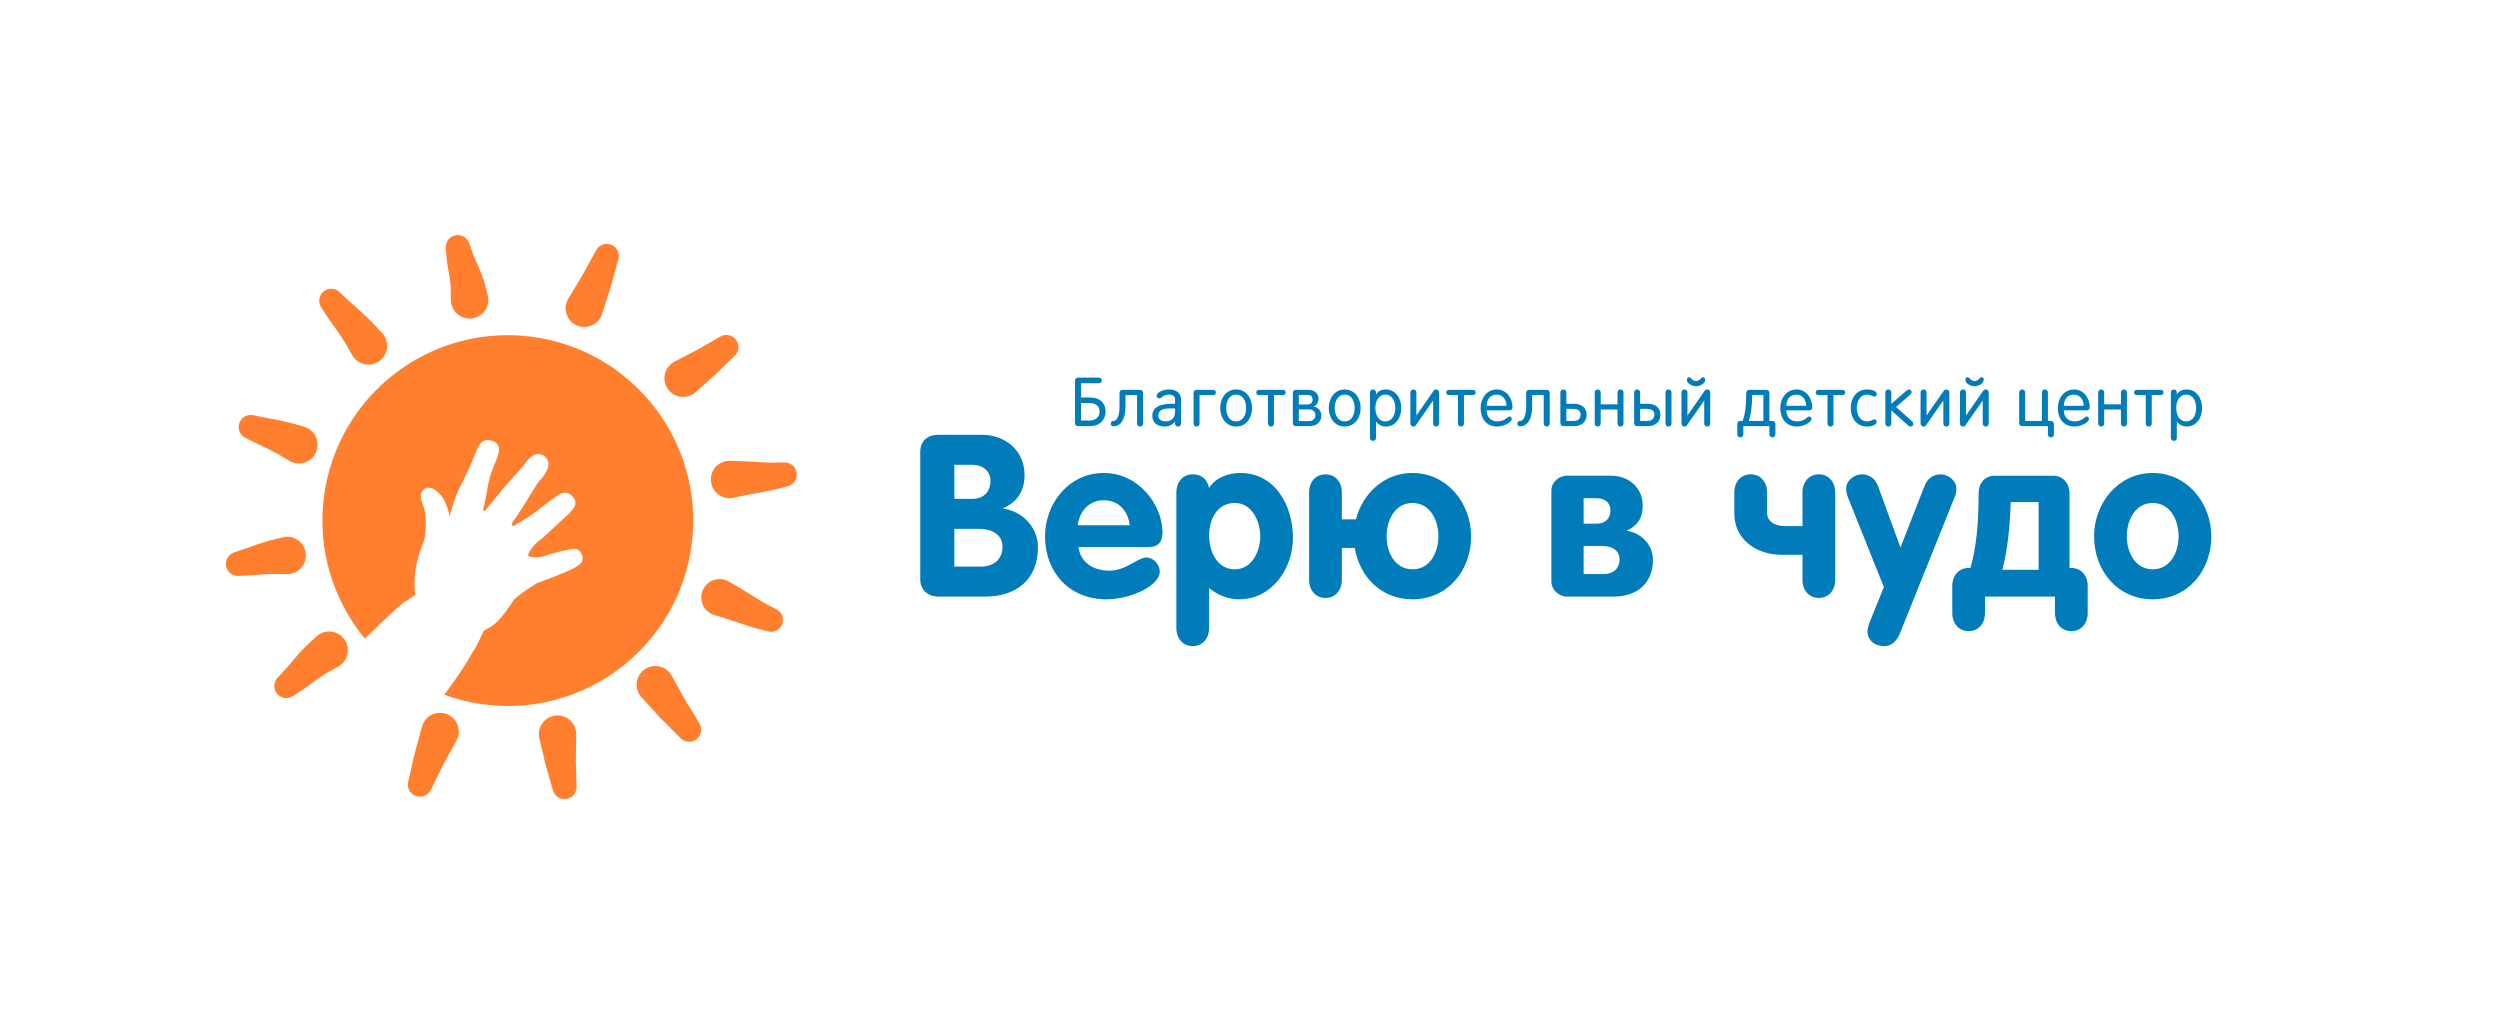 <svg xmlns="http://www.w3.org/2000/svg" version="1.1" x="0px" y="0px" width="440px" height="180px" viewBox="0 0 440 180" enable-background="new 0 0 440 180" xml:space="preserve"><path fill-rule="evenodd" clip-rule="evenodd" fill="#FF7F2F" d="M93.521 59.257C75.644 56.969 59.297 69.606 57.009 87.481c-1.195 9.316 1.675 18.212 7.218 24.922 2.242-2.191 6.134-5.955 6.881-6.393 1.062-0.621 1.984-1.318 1.984-1.318s-0.436-2.556 0.252-5.543c0.681-2.967 1.342-3.817 1.466-4.746 0.172-1.282 0.269-4.002-0.246-5.185 -0.623-1.43-0.797-2.48 0.175-3.188 0.971-0.707 2.8 0.493 3.624 2.396 0.822 1.901 0.734 2.581 0.734 2.581s0.848-3.369 1.843-5.26c0.996-1.887 2.222-4.655 2.69-5.845 0.47-1.19 0.984-2.528 2.266-2.453 1.282 0.072 2.604 0.812 1.522 3.341 -1.083 2.53-1.247 3.237-1.426 4.124 -0.179 0.889-0.803 4.395-0.943 4.689 -0.145 0.302 0.202 0.391 0.35 0.241 0.144-0.151 1.969-2.449 3.076-3.748 1.104-1.3 3.191-3.562 3.624-4.112 0.434-0.55 1.435-2.142 2.714-2.067 1.282 0.071 1.893 1.192 1.668 2.23 -0.229 1.036-1.048 1.938-1.574 2.539 -0.53 0.6-2.354 3.741-2.688 4.24 -0.333 0.496-2.187 3.277-2.187 3.277l0.24 0.45c0 0 2.19-1.32 3.062-1.88 0.877-0.559 4.588-3.621 5.463-3.952 1.512-0.571 3.18 1.278 2.165 2.615 -0.912 1.198-2.104 2.125-2.539 2.529 -0.435 0.401-2.633 2.559-3.557 3.215 -0.919 0.658-2.081 2.308-1.889 2.632 0.154 0.258 1.778 0.389 2.761 0.054 1.377-0.471 4.971-1.426 5.678-1.243 0.991 0.263 1.611 1.892 0.64 2.695 -0.966 0.806-2.922 1.492-3.458 1.75 -0.533 0.257-4.082 1.563-4.082 1.563s-2.703 1.613-4.069 2.911c-0.459 0.801-2.438 3.729-3.842 4.622 -0.782 0.5-1.481 0.856-1.481 0.856s-1.322 3.041-1.949 3.761c-1.099 2.084-3.071 4.934-4.985 7.49 2.232 0.812 4.586 1.401 7.042 1.716 17.877 2.29 34.226-10.347 36.511-28.223C124.031 77.891 111.393 61.546 93.521 59.257zM108.842 45.615c0 0-0.662 2.396-1.325 4.792 -0.774 2.419-1.548 4.835-1.548 4.835l-0.005 0.017c-0.554 1.728-2.401 2.681-4.131 2.129 -1.726-0.553-2.679-2.402-2.126-4.13 0.077-0.243 0.19-0.482 0.312-0.693 0 0 1.258-2.085 2.514-4.169 1.192-2.181 2.39-4.36 2.39-4.36l0.006-0.01c0.565-1.027 1.856-1.406 2.887-0.841C108.698 43.667 109.1 44.687 108.842 45.615zM71.847 137.586c0 0 0.538-2.388 1.079-4.776 0.673-2.464 1.347-4.925 1.347-4.925 0.482-1.76 2.297-2.791 4.053-2.311 1.755 0.481 2.788 2.294 2.308 4.05 -0.069 0.249-0.163 0.484-0.282 0.703l-0.129 0.23c0 0-1.125 2.044-2.247 4.089 -1.077 2.188-2.156 4.378-2.156 4.378 -0.519 1.053-1.791 1.486-2.846 0.966 -0.896-0.443-1.346-1.436-1.135-2.374L71.847 137.586zM135.203 111.13c0 0-0.592-0.15-1.479-0.374 -0.223-0.055-0.462-0.115-0.716-0.18 -0.252-0.056-0.549-0.169-0.836-0.256 -0.588-0.192-1.212-0.396-1.838-0.602 -0.577-0.192-1.152-0.389-1.694-0.57 -0.546-0.191-1.022-0.325-1.444-0.457 -0.834-0.256-1.391-0.425-1.391-0.425l-0.101-0.03c-1.705-0.522-2.664-2.329-2.14-4.036 0.521-1.705 2.327-2.664 4.035-2.143 0.237 0.072 0.473 0.18 0.681 0.3 0 0 0.553 0.323 1.383 0.807 0.407 0.242 0.91 0.522 1.385 0.827 0.488 0.305 1.009 0.628 1.531 0.952 0.481 0.295 0.958 0.588 1.409 0.864 0.234 0.137 0.426 0.277 0.668 0.397 0.232 0.119 0.455 0.233 0.657 0.338 0.814 0.424 1.355 0.706 1.355 0.706h0.005c1.023 0.531 1.424 1.794 0.894 2.815C137.113 110.945 136.121 111.361 135.203 111.13zM44.568 73.07c0 0 0.546 0.114 1.361 0.283 0.405 0.08 0.887 0.19 1.388 0.274 0.505 0.096 1.041 0.192 1.578 0.295 0.577 0.126 1.154 0.254 1.694 0.371 0.543 0.118 1.034 0.278 1.467 0.393 0.864 0.244 1.437 0.406 1.437 0.406 1.753 0.495 2.771 2.315 2.275 4.067 -0.495 1.751-2.316 2.771-4.065 2.275 -0.277-0.078-0.532-0.188-0.769-0.325l-0.115-0.07c0 0-0.441-0.26-1.105-0.652 -0.335-0.192-0.716-0.445-1.152-0.665 -0.431-0.223-0.894-0.462-1.357-0.701 -0.509-0.241-1.02-0.482-1.496-0.71 -0.485-0.222-0.911-0.445-1.286-0.63 -0.744-0.373-1.242-0.619-1.242-0.619 -1.053-0.528-1.477-1.807-0.953-2.858 0.44-0.884 1.414-1.325 2.337-1.135L44.568 73.07zM129.314 62.613c0 0-0.417 0.405-1.043 1.012 -0.625 0.609-1.451 1.422-2.295 2.228 -1.783 1.585-3.562 3.17-3.562 3.17 -1.356 1.206-3.437 1.085-4.645-0.271 -1.205-1.358-1.082-3.435 0.273-4.645 0.203-0.18 0.424-0.331 0.656-0.453l0.031-0.015c0 0 2.008-1.041 4.019-2.084 1.007-0.57 2.011-1.158 2.765-1.59 0.758-0.436 1.258-0.724 1.258-0.724 1.019-0.592 2.322-0.241 2.909 0.777 0.495 0.861 0.323 1.927-0.359 2.589L129.314 62.613zM48.848 119.288c0 0 0.41-0.444 1.023-1.107 0.152-0.166 0.319-0.345 0.497-0.535 0.184-0.19 0.34-0.391 0.518-0.6 0.35-0.414 0.725-0.856 1.098-1.298 0.433-0.476 0.865-0.951 1.269-1.397 0.389-0.456 0.851-0.834 1.203-1.181 0.733-0.688 1.223-1.144 1.223-1.144 1.329-1.24 3.415-1.168 4.656 0.159 1.243 1.331 1.171 3.418-0.159 4.658 -0.192 0.176-0.398 0.328-0.613 0.452l-0.199 0.112c0 0-0.465 0.264-1.168 0.659 -0.349 0.212-0.777 0.399-1.206 0.714 -0.439 0.296-0.906 0.612-1.374 0.928 -0.506 0.367-1.016 0.736-1.488 1.082 -0.238 0.168-0.471 0.351-0.687 0.487 -0.214 0.141-0.418 0.276-0.605 0.402 -0.756 0.497-1.258 0.832-1.258 0.832 -0.979 0.647-2.299 0.382-2.949-0.597 -0.552-0.834-0.438-1.917 0.212-2.622L48.848 119.288zM119.768 129.916c0 0-1.721-1.729-3.443-3.456 -1.706-1.864-3.407-3.727-3.407-3.727 -1.229-1.341-1.136-3.425 0.206-4.651 1.342-1.228 3.424-1.134 4.647 0.207 0.179 0.19 0.327 0.399 0.449 0.617l0.076 0.137c0 0 1.134 2.061 2.271 4.117 1.268 2.082 2.535 4.159 2.535 4.159 0.611 1.004 0.292 2.311-0.71 2.924 -0.854 0.52-1.935 0.366-2.61-0.314L119.768 129.916zM59.77 51.409c0 0 0.46 0.434 1.149 1.087 0.347 0.325 0.748 0.715 1.181 1.084 0.43 0.382 0.894 0.79 1.354 1.201 0.486 0.452 0.973 0.909 1.429 1.336 0.463 0.411 0.858 0.886 1.214 1.256 0.707 0.766 1.179 1.276 1.179 1.276 1.23 1.338 1.145 3.419-0.193 4.651 -1.336 1.232-3.418 1.149-4.652-0.188 -0.165-0.185-0.309-0.378-0.43-0.586l-0.106-0.191c0 0-0.285-0.495-0.709-1.239 -0.222-0.372-0.435-0.82-0.767-1.281 -0.312-0.469-0.647-0.967-0.98-1.467 -0.376-0.53-0.753-1.06-1.104-1.557 -0.366-0.497-0.666-0.957-0.927-1.354 -0.524-0.789-0.875-1.317-0.875-1.317 -0.649-0.977-0.383-2.297 0.594-2.945 0.84-0.559 1.935-0.44 2.636 0.224L59.77 51.409zM138.653 85.573c0 0-0.582 0.153-1.456 0.381 -0.221 0.059-0.458 0.118-0.707 0.185 -0.242 0.069-0.546 0.116-0.838 0.181 -0.601 0.116-1.234 0.239-1.869 0.362 -0.595 0.105-1.187 0.216-1.742 0.317 -0.565 0.097-1.04 0.211-1.477 0.296 -0.849 0.176-1.416 0.29-1.416 0.29l-0.084 0.019c-1.78 0.367-3.52-0.776-3.887-2.555 -0.363-1.78 0.774-3.519 2.558-3.887 0.256-0.054 0.527-0.074 0.779-0.066 0 0 0.626 0.02 1.566 0.053 0.462 0.022 1.027 0.028 1.586 0.067 0.562 0.031 1.167 0.067 1.769 0.103 0.558 0.027 1.114 0.053 1.637 0.081 0.266 0.011 0.505 0.036 0.773 0.024 0.259-0.004 0.504-0.009 0.73-0.013 0.905-0.013 1.508-0.024 1.508-0.024 1.174-0.018 2.142 0.917 2.161 2.092C140.261 84.48 139.581 85.333 138.653 85.573zM41.22 97.214c0 0 0.513-0.172 1.281-0.427 0.382-0.129 0.844-0.271 1.303-0.441 0.231-0.087 0.474-0.174 0.716-0.262 0.246-0.088 0.498-0.178 0.749-0.267 0.549-0.177 1.1-0.352 1.613-0.517 0.52-0.164 1.013-0.266 1.435-0.381 0.848-0.215 1.412-0.358 1.412-0.358 1.764-0.449 3.559 0.621 4.005 2.386 0.446 1.767-0.623 3.559-2.388 4.006 -0.286 0.073-0.571 0.107-0.854 0.102l-0.13-0.002c0 0-0.498-0.011-1.245-0.022 -0.374 0-0.819-0.03-1.287-0.012 -0.47 0.021-0.973 0.042-1.477 0.061 -0.548 0.043-1.097 0.085-1.61 0.127 -0.523 0.047-0.984 0.061-1.393 0.086 -0.809 0.045-1.347 0.071-1.347 0.071 -1.175 0.065-2.179-0.836-2.246-2.012C39.707 98.372 40.332 97.508 41.22 97.214zM97.298 139.078c0 0-0.159-0.558-0.398-1.394 -0.236-0.837-0.559-1.946-0.87-3.067 -0.552-2.324-1.103-4.648-1.103-4.648 -0.417-1.768 0.679-3.54 2.444-3.959 1.769-0.42 3.544 0.673 3.961 2.442 0.064 0.267 0.092 0.534 0.091 0.797l-0.002 0.085c0 0-0.039 2.242-0.08 4.485 0.027 1.152 0.067 2.314 0.092 3.18 0.025 0.87 0.043 1.445 0.043 1.445 0.033 1.176-0.892 2.156-2.065 2.188 -0.994 0.033-1.848-0.625-2.109-1.538L97.298 139.078zM82.574 42.791c0 0 0.197 0.548 0.489 1.371 0.073 0.205 0.153 0.428 0.238 0.663 0.077 0.247 0.186 0.454 0.286 0.688 0.104 0.228 0.213 0.464 0.318 0.702 0.11 0.249 0.214 0.465 0.329 0.74 0.231 0.592 0.464 1.182 0.682 1.735 0.118 0.273 0.207 0.557 0.276 0.834 0.074 0.274 0.147 0.535 0.211 0.774 0.263 0.972 0.434 1.618 0.434 1.618 0.472 1.763-0.575 3.57-2.334 4.039 -1.761 0.471-3.57-0.574-4.04-2.335 -0.071-0.261-0.108-0.523-0.112-0.783l-0.006-0.286c0 0-0.006-0.493-0.018-1.232 0-0.187-0.003-0.392-0.006-0.606 0.006-0.215-0.002-0.445-0.045-0.691 -0.063-0.495-0.13-1.018-0.196-1.541 -0.104-0.618-0.209-1.237-0.309-1.814 -0.047-0.289-0.106-0.576-0.118-0.818 -0.024-0.249-0.049-0.484-0.068-0.701 -0.083-0.869-0.137-1.448-0.137-1.448 -0.111-1.171 0.746-2.209 1.917-2.32 0.99-0.096 1.887 0.505 2.206 1.402L82.574 42.791z"/><path fill="#007CBA" d="M161.963 79.524c0-1.92 1.319-3 3.159-3h7.679c4.159 0 7.519 2.799 7.519 7.039 0 2.8-1.159 4.679-3.719 5.879v0.08c3.399 0.48 6.079 3.319 6.079 6.799 0 5.639-3.76 8.679-9.279 8.679h-8.238c-1.84 0-3.199-1.16-3.199-3.04V79.524zM167.962 87.803h3.119c1.96 0 3.239-1.16 3.239-3.159 0-1.88-1.479-2.84-3.239-2.84h-3.119V87.803zM167.962 99.721h4.719c2.16 0 3.76-1.24 3.76-3.479 0-1.88-1.439-3.16-4.239-3.16h-4.239V99.721zM189.802 96.281c0.399 2.84 2.759 4.16 5.438 4.16 2.96 0 4.999-2.32 6.52-2.32 1.239 0 2.359 1.24 2.359 2.479 0 2.479-5.119 4.879-9.398 4.879 -6.479 0-10.798-4.719-10.798-11.078 0-5.839 4.239-11.158 10.317-11.158 6.239 0 10.358 5.679 10.358 10.478 0 1.72-0.76 2.56-2.52 2.56H189.802zM198.84 92.442c-0.32-2.52-1.92-4.399-4.6-4.399 -2.56 0-4.279 1.959-4.559 4.399H198.84zM207.042 86.683c0-1.92 1.2-3.2 2.88-3.2 1.6 0 2.52 0.88 2.879 2.4 1.08-1.76 3.319-2.64 5.479-2.64 6.199 0 9.278 5.799 9.278 11.398 0 5.439-3.68 10.838-9.479 10.838 -1.8 0-3.759-0.68-5.279-2v7.039c0 1.92-1.199 3.2-2.879 3.2s-2.88-1.28-2.88-3.2V86.683zM217.32 100.201c3 0 4.479-3.119 4.479-5.799 0-2.72-1.479-5.879-4.479-5.879 -3.079 0-4.52 2.879-4.52 5.679C212.801 97.001 214.161 100.201 217.32 100.201zM248.599 105.48c-5.479 0-9.318-3.959-10.158-9.039h-2.28v5.599c0 1.919-1.199 3.199-2.879 3.199s-2.88-1.28-2.88-3.199V86.683c0-1.92 1.2-3.2 2.88-3.2s2.879 1.28 2.879 3.2v4.719h2.479c1.2-4.559 4.96-8.159 9.959-8.159 6.079 0 10.318 5.319 10.318 11.158C258.917 100.401 254.797 105.48 248.599 105.48zM248.599 88.523c-3.16 0-4.56 3.119-4.56 5.879 0 2.759 1.439 5.799 4.56 5.799 3.119 0 4.559-3.04 4.559-5.799C253.157 91.642 251.758 88.523 248.599 88.523zM273.041 86.363c0-1.48 1.28-2.64 2.76-2.64h7.719c3.119 0 5.599 2.08 5.599 5.279 0 2.08-0.84 3.479-2.76 4.359v0.08c2.56 0.36 4.56 2.479 4.56 5.079 0 4.199-2.84 6.479-6.959 6.479h-8.158c-1.479 0-2.76-1.2-2.76-2.68V86.363zM278.72 92.162h2.32c1.479 0 2.399-0.88 2.399-2.359 0-1.4-1.08-2.12-2.399-2.12h-2.32V92.162zM278.72 101.041h3.52c1.6 0 2.8-0.92 2.8-2.6 0-1.399-1.08-2.359-3.159-2.359h-3.16V101.041zM314.319 92.602h2.919v-5.919c0-1.92 1.2-3.2 2.88-3.2s2.879 1.28 2.879 3.2v15.357c0 1.919-1.199 3.199-2.879 3.199s-2.88-1.28-2.88-3.199v-4.399h-3.679c-4.68 0-8.319-2.919-8.319-7.199v-3.759c0-1.92 1.2-3.2 2.88-3.2S311 84.763 311 86.683v3.52C311 91.802 312.359 92.602 314.319 92.602zM325.201 87.443c-0.16-0.44-0.28-0.88-0.28-1.479 0-1.44 1.52-2.48 2.72-2.48 1.399 0 2.399 0.76 2.88 2.04l3.959 10.838 4.239-10.838c0.479-1.28 1.479-2.04 2.88-2.04 1.199 0 2.719 1.04 2.719 2.48 0 0.6-0.08 1.04-0.279 1.479l-9.639 23.996c-0.479 1.2-1.359 2.28-2.72 2.28 -1.96 0-2.999-1.24-2.999-2.48 0-0.56 0.159-1.16 0.359-1.68l2.52-6.239L325.201 87.443zM364.557 111.079c-1.68 0-2.879-1.28-2.879-3.2V105H349.359v2.879c0 1.92-1.2 3.2-2.88 3.2s-2.879-1.28-2.879-3.2v-4.719c0-1.919 1.199-3.199 2.879-3.199h0.32c1.08-3.759 1.439-8.079 1.439-13.038 0-2.08 1.2-3.199 2.88-3.199h10.238c1.68 0 2.88 1.28 2.88 3.199v13.038h0.319c1.68 0 2.88 1.28 2.88 3.199v4.719C367.437 109.799 366.236 111.079 364.557 111.079zM358.798 88.363h-4.919c-0.12 4.399-0.561 8.519-1.48 11.918h6.399V88.363zM389.196 94.402c0 5.999-4.119 11.078-10.318 11.078s-10.318-5.079-10.318-11.078c0-5.839 4.239-11.158 10.318-11.158S389.196 88.563 389.196 94.402zM374.318 94.402c0 2.759 1.44 5.799 4.56 5.799s4.56-3.04 4.56-5.799c0-2.76-1.4-5.879-4.56-5.879S374.318 91.642 374.318 94.402z"/><path fill="#007CBA" d="M191.789 75h-2.026c-0.396 0-0.564-0.252-0.564-0.576v-7.388c0-0.324 0.168-0.575 0.564-0.575h3.634c0.3 0 0.516 0.156 0.516 0.492 0 0.335-0.216 0.492-0.516 0.492h-3.143v2.506h1.487c1.919 0 2.843 1.067 2.843 2.458C194.583 73.873 193.587 75 191.789 75zM191.789 70.934h-1.535v3.083h1.487c1.031 0 1.787-0.588 1.787-1.607C193.528 71.534 192.892 70.934 191.789 70.934zM200.656 75.072c-0.324 0-0.528-0.216-0.528-0.563V69.531h-2.039v2.086c0 2.351-0.995 3.418-2.087 3.418 -0.312 0-0.516-0.144-0.516-0.468s0.204-0.48 0.516-0.48c0.48 0 1.032-0.755 1.032-2.471v-2.422c0-0.384 0.216-0.576 0.527-0.576h3.095c0.323 0 0.527 0.216 0.527 0.563v5.325C201.183 74.856 200.979 75.072 200.656 75.072zM207.327 75.072c-0.323 0-0.527-0.216-0.527-0.563v-0.252l-0.024-0.024c-0.467 0.6-1.127 0.839-1.763 0.839 -1.151 0-2.207-0.563-2.207-1.871 0-1.991 2.231-2.147 3.862-2.147h0.144v-0.792c0-0.54-0.443-0.804-1.127-0.804 -1.008 0-1.188 0.647-1.644 0.647 -0.323 0-0.479-0.204-0.479-0.432 0-0.66 1.247-1.127 2.123-1.127 1.392 0 2.171 0.624 2.171 1.799v4.162C207.855 74.856 207.651 75.072 207.327 75.072zM206.811 71.87h-0.228c-1.344 0-2.723 0-2.723 1.332 0 0.695 0.647 0.959 1.344 0.959 0.899 0 1.606-0.576 1.606-1.691V71.87zM210.593 68.62h2.878c0.348 0 0.527 0.168 0.527 0.456 0 0.288-0.18 0.456-0.527 0.456h-2.351v4.977c0 0.348-0.204 0.563-0.527 0.563 -0.324 0-0.528-0.216-0.528-0.563v-5.325C210.065 68.835 210.293 68.62 210.593 68.62zM217.565 68.547c1.799 0 2.806 1.571 2.806 3.262 0 1.691-1.007 3.262-2.806 3.262 -1.8 0-2.807-1.571-2.807-3.262C214.758 70.119 215.765 68.547 217.565 68.547zM217.565 74.161c1.295 0 1.751-1.271 1.751-2.351 0-1.079-0.456-2.351-1.751-2.351 -1.296 0-1.751 1.271-1.751 2.351C215.814 72.889 216.269 74.161 217.565 74.161zM226.288 69.075c0 0.288-0.18 0.456-0.527 0.456h-1.535v4.977c0 0.348-0.204 0.563-0.528 0.563 -0.323 0-0.527-0.216-0.527-0.563V69.531h-1.535c-0.348 0-0.527-0.168-0.527-0.456 0-0.288 0.18-0.456 0.527-0.456h4.126C226.108 68.62 226.288 68.788 226.288 69.075zM230.476 75h-2.41c-0.324 0-0.528-0.216-0.528-0.563v-5.253c0-0.348 0.204-0.563 0.528-0.563h2.278c1.128 0 1.728 0.803 1.728 1.523 0 0.696-0.372 1.235-0.888 1.403v0.012c0.768 0.083 1.379 0.731 1.379 1.583C232.563 74.137 231.82 75 230.476 75zM230.165 69.507h-1.571v1.679h1.56c0.552 0 0.863-0.396 0.863-0.863C231.016 69.867 230.752 69.507 230.165 69.507zM230.405 72.05h-1.812v2.062h1.775c0.659 0 1.139-0.408 1.139-1.031C231.507 72.505 231.1 72.05 230.405 72.05zM236.668 68.547c1.799 0 2.806 1.571 2.806 3.262 0 1.691-1.007 3.262-2.806 3.262 -1.8 0-2.807-1.571-2.807-3.262C233.862 70.119 234.869 68.547 236.668 68.547zM236.668 74.161c1.295 0 1.751-1.271 1.751-2.351 0-1.079-0.456-2.351-1.751-2.351 -1.296 0-1.751 1.271-1.751 2.351C234.917 72.889 235.373 74.161 236.668 74.161zM241.122 69.111c0-0.348 0.204-0.564 0.528-0.564 0.323 0 0.527 0.216 0.527 0.564v0.312h0.024c0.3-0.576 0.863-0.875 1.703-0.875 1.727 0 2.723 1.571 2.723 3.262 0 1.691-0.996 3.262-2.723 3.262 -0.84 0-1.428-0.468-1.703-0.863h-0.024v2.818c0 0.348-0.204 0.564-0.527 0.564 -0.324 0-0.528-0.216-0.528-0.564V69.111zM243.821 74.161c1.295 0 1.751-1.271 1.751-2.351 0-1.079-0.456-2.351-1.751-2.351 -1.296 0-1.751 1.271-1.751 2.351C242.07 72.889 242.525 74.161 243.821 74.161zM252.759 75.072c-0.324 0-0.528-0.216-0.528-0.563v-3.994h-0.023l-2.927 4.197c-0.144 0.204-0.204 0.36-0.527 0.36 -0.324 0-0.528-0.216-0.528-0.563v-5.397c0-0.348 0.204-0.564 0.528-0.564 0.323 0 0.527 0.216 0.527 0.564v3.982h0.024l2.926-4.198c0.132-0.192 0.204-0.348 0.528-0.348 0.323 0 0.527 0.216 0.527 0.564v5.397C253.287 74.856 253.083 75.072 252.759 75.072zM259.719 69.075c0 0.288-0.18 0.456-0.527 0.456h-1.535v4.977c0 0.348-0.204 0.563-0.528 0.563 -0.323 0-0.527-0.216-0.527-0.563V69.531h-1.535c-0.348 0-0.527-0.168-0.527-0.456 0-0.288 0.18-0.456 0.527-0.456h4.126C259.54 68.62 259.719 68.788 259.719 69.075zM261.641 72.218c0 1.091 0.695 1.943 1.883 1.943 1.403 0 1.764-0.864 2.159-0.864 0.191 0 0.384 0.168 0.384 0.468 0 0.516-1.308 1.307-2.555 1.307 -2.039 0-2.927-1.571-2.927-3.262 0-1.727 1.08-3.262 2.867-3.262 1.738 0 2.746 1.571 2.746 3.106 0 0.372-0.132 0.564-0.588 0.564H261.641zM265.143 71.426c0-0.911-0.527-1.943-1.69-1.967 -1.308-0.024-1.775 0.996-1.812 1.967H265.143zM272.223 75.072c-0.324 0-0.528-0.216-0.528-0.563V69.531h-2.039v2.086c0 2.351-0.995 3.418-2.086 3.418 -0.312 0-0.517-0.144-0.517-0.468s0.204-0.48 0.517-0.48c0.479 0 1.031-0.755 1.031-2.471v-2.422c0-0.384 0.216-0.576 0.527-0.576h3.095c0.323 0 0.527 0.216 0.527 0.563v5.325C272.75 74.856 272.546 75.072 272.223 75.072zM277.024 71.066c1.486 0 2.219 0.827 2.219 1.919 0 1.139-0.78 2.015-2.184 2.015h-1.906c-0.324 0-0.528-0.216-0.528-0.563v-5.325c0-0.348 0.204-0.564 0.528-0.564 0.323 0 0.527 0.216 0.527 0.564v1.955H277.024zM276.975 71.966h-1.295v2.123h1.26c0.731 0 1.247-0.396 1.247-1.115C278.187 72.361 277.755 71.966 276.975 71.966zM281.728 74.508c0 0.348-0.204 0.563-0.527 0.563 -0.324 0-0.528-0.216-0.528-0.563v-5.397c0-0.348 0.204-0.564 0.528-0.564 0.323 0 0.527 0.216 0.527 0.564v2.051h2.95v-2.051c0-0.348 0.204-0.564 0.528-0.564 0.323 0 0.527 0.216 0.527 0.564v5.397c0 0.348-0.204 0.563-0.527 0.563 -0.324 0-0.528-0.216-0.528-0.563v-2.435h-2.95V74.508zM290.008 71.066c1.486 0 2.219 0.827 2.219 1.919 0 1.139-0.78 2.015-2.184 2.015h-1.906c-0.324 0-0.528-0.216-0.528-0.563v-5.325c0-0.348 0.204-0.564 0.528-0.564 0.323 0 0.527 0.216 0.527 0.564v1.955H290.008zM289.959 71.966h-1.295v2.123h1.26c0.731 0 1.247-0.396 1.247-1.115C291.171 72.361 290.74 71.966 289.959 71.966zM294.181 74.508c0 0.348-0.203 0.563-0.527 0.563s-0.527-0.216-0.527-0.563v-5.397c0-0.348 0.203-0.564 0.527-0.564s0.527 0.216 0.527 0.564V74.508zM300.471 75.072c-0.324 0-0.528-0.216-0.528-0.563v-3.994h-0.023l-2.927 4.197c-0.144 0.204-0.204 0.36-0.527 0.36 -0.324 0-0.528-0.216-0.528-0.563v-5.397c0-0.348 0.204-0.564 0.528-0.564 0.323 0 0.527 0.216 0.527 0.564v3.982h0.024l2.926-4.198c0.132-0.192 0.204-0.348 0.528-0.348 0.323 0 0.527 0.216 0.527 0.564v5.397C300.999 74.856 300.794 75.072 300.471 75.072zM297.256 66.389c0.372 0 0.576 0.684 1.247 0.684 0.672 0 0.876-0.684 1.248-0.684 0.228 0 0.371 0.192 0.371 0.432 0 0.708-0.959 1.164-1.619 1.164 -0.659 0-1.618-0.456-1.618-1.164C296.885 66.581 297.029 66.389 297.256 66.389zM311.941 76.979c-0.323 0-0.527-0.216-0.527-0.564V75h-4.594v1.415c0 0.348-0.203 0.564-0.527 0.564s-0.527-0.216-0.527-0.564v-1.763c0-0.348 0.203-0.564 0.527-0.564h0.407c0.54-1.427 0.636-3.01 0.636-4.905 0-0.3 0.204-0.563 0.528-0.563h3.022c0.323 0 0.527 0.216 0.527 0.563v4.905h0.527c0.324 0 0.528 0.216 0.528 0.564v1.763C312.469 76.763 312.265 76.979 311.941 76.979zM310.358 69.531h-1.979c0 1.811-0.168 3.262-0.6 4.557h2.578V69.531zM314.392 72.218c0 1.091 0.695 1.943 1.883 1.943 1.403 0 1.764-0.864 2.159-0.864 0.191 0 0.384 0.168 0.384 0.468 0 0.516-1.308 1.307-2.555 1.307 -2.039 0-2.927-1.571-2.927-3.262 0-1.727 1.08-3.262 2.867-3.262 1.738 0 2.746 1.571 2.746 3.106 0 0.372-0.132 0.564-0.588 0.564H314.392zM317.894 71.426c0-0.911-0.527-1.943-1.69-1.967 -1.308-0.024-1.775 0.996-1.812 1.967H317.894zM324.758 69.075c0 0.288-0.18 0.456-0.527 0.456h-1.535v4.977c0 0.348-0.204 0.563-0.528 0.563 -0.323 0-0.527-0.216-0.527-0.563V69.531h-1.535c-0.348 0-0.527-0.168-0.527-0.456 0-0.288 0.18-0.456 0.527-0.456h4.126C324.579 68.62 324.758 68.788 324.758 69.075zM328.611 68.547c1.08 0 1.716 0.372 1.716 0.804 0 0.216-0.181 0.444-0.433 0.444 -0.407 0-0.563-0.336-1.283-0.336 -1.307 0-1.822 1.271-1.822 2.351 0 1.08 0.516 2.351 1.822 2.351 0.744 0 0.936-0.36 1.271-0.36 0.24 0 0.408 0.156 0.408 0.444 0 0.396-0.588 0.827-1.68 0.827 -1.942 0-2.878-1.571-2.878-3.262C325.733 70.119 326.668 68.547 328.611 68.547zM336.29 75.072c-0.252 0-0.42-0.156-0.611-0.324l-2.807-2.519v2.279c0 0.348-0.204 0.563-0.527 0.563 -0.324 0-0.528-0.216-0.528-0.563v-5.397c0-0.348 0.204-0.564 0.528-0.564 0.323 0 0.527 0.216 0.527 0.564v1.967l2.53-2.207c0.204-0.18 0.42-0.324 0.6-0.324 0.276 0 0.444 0.204 0.444 0.468 0 0.156-0.061 0.276-0.264 0.456l-2.471 2.159 2.771 2.482c0.168 0.156 0.252 0.336 0.252 0.54C336.734 74.892 336.518 75.072 336.29 75.072zM342.554 75.072c-0.324 0-0.528-0.216-0.528-0.563v-3.994h-0.023l-2.927 4.197c-0.144 0.204-0.204 0.36-0.527 0.36 -0.324 0-0.528-0.216-0.528-0.563v-5.397c0-0.348 0.204-0.564 0.528-0.564 0.323 0 0.527 0.216 0.527 0.564v3.982h0.024l2.926-4.198c0.132-0.192 0.204-0.348 0.528-0.348 0.323 0 0.527 0.216 0.527 0.564v5.397C343.082 74.856 342.877 75.072 342.554 75.072zM349.49 75.072c-0.324 0-0.528-0.216-0.528-0.563v-3.994h-0.023l-2.927 4.197c-0.144 0.204-0.204 0.36-0.527 0.36 -0.324 0-0.528-0.216-0.528-0.563v-5.397c0-0.348 0.204-0.564 0.528-0.564 0.323 0 0.527 0.216 0.527 0.564v3.982h0.024l2.926-4.198c0.132-0.192 0.204-0.348 0.528-0.348 0.323 0 0.527 0.216 0.527 0.564v5.397C350.017 74.856 349.813 75.072 349.49 75.072zM346.275 66.389c0.372 0 0.576 0.684 1.248 0.684 0.671 0 0.875-0.684 1.247-0.684 0.228 0 0.371 0.192 0.371 0.432 0 0.708-0.959 1.164-1.618 1.164 -0.66 0-1.619-0.456-1.619-1.164C345.904 66.581 346.047 66.389 346.275 66.389zM360.96 76.979c-0.323 0-0.527-0.216-0.527-0.564V75h-4.533c-0.324 0-0.528-0.216-0.528-0.563v-5.325c0-0.348 0.204-0.564 0.528-0.564 0.323 0 0.527 0.216 0.527 0.564v4.977h2.95v-4.977c0-0.348 0.204-0.564 0.528-0.564 0.323 0 0.527 0.216 0.527 0.564v4.977h0.527c0.324 0 0.528 0.216 0.528 0.564v1.763C361.489 76.763 361.285 76.979 360.96 76.979zM363.232 72.218c0 1.091 0.695 1.943 1.883 1.943 1.403 0 1.764-0.864 2.159-0.864 0.191 0 0.384 0.168 0.384 0.468 0 0.516-1.308 1.307-2.555 1.307 -2.039 0-2.927-1.571-2.927-3.262 0-1.727 1.08-3.262 2.867-3.262 1.738 0 2.746 1.571 2.746 3.106 0 0.372-0.132 0.564-0.588 0.564H363.232zM366.734 71.426c0-0.911-0.527-1.943-1.69-1.967 -1.308-0.024-1.775 0.996-1.812 1.967H366.734zM370.335 74.508c0 0.348-0.204 0.563-0.527 0.563 -0.324 0-0.528-0.216-0.528-0.563v-5.397c0-0.348 0.204-0.564 0.528-0.564 0.323 0 0.527 0.216 0.527 0.564v2.051h2.95v-2.051c0-0.348 0.204-0.564 0.528-0.564 0.323 0 0.527 0.216 0.527 0.564v5.397c0 0.348-0.204 0.563-0.527 0.563 -0.324 0-0.528-0.216-0.528-0.563v-2.435h-2.95V74.508zM380.773 69.075c0 0.288-0.18 0.456-0.527 0.456h-1.535v4.977c0 0.348-0.204 0.563-0.528 0.563 -0.323 0-0.527-0.216-0.527-0.563V69.531h-1.535c-0.348 0-0.527-0.168-0.527-0.456 0-0.288 0.18-0.456 0.527-0.456h4.126C380.593 68.62 380.773 68.788 380.773 69.075zM382.071 69.111c0-0.348 0.204-0.564 0.528-0.564 0.323 0 0.527 0.216 0.527 0.564v0.312h0.024c0.3-0.576 0.863-0.875 1.703-0.875 1.727 0 2.723 1.571 2.723 3.262 0 1.691-0.996 3.262-2.723 3.262 -0.84 0-1.428-0.468-1.703-0.863h-0.024v2.818c0 0.348-0.204 0.564-0.527 0.564 -0.324 0-0.528-0.216-0.528-0.564V69.111zM384.77 74.161c1.295 0 1.751-1.271 1.751-2.351 0-1.079-0.456-2.351-1.751-2.351 -1.296 0-1.751 1.271-1.751 2.351C383.019 72.889 383.474 74.161 384.77 74.161z"/></svg>